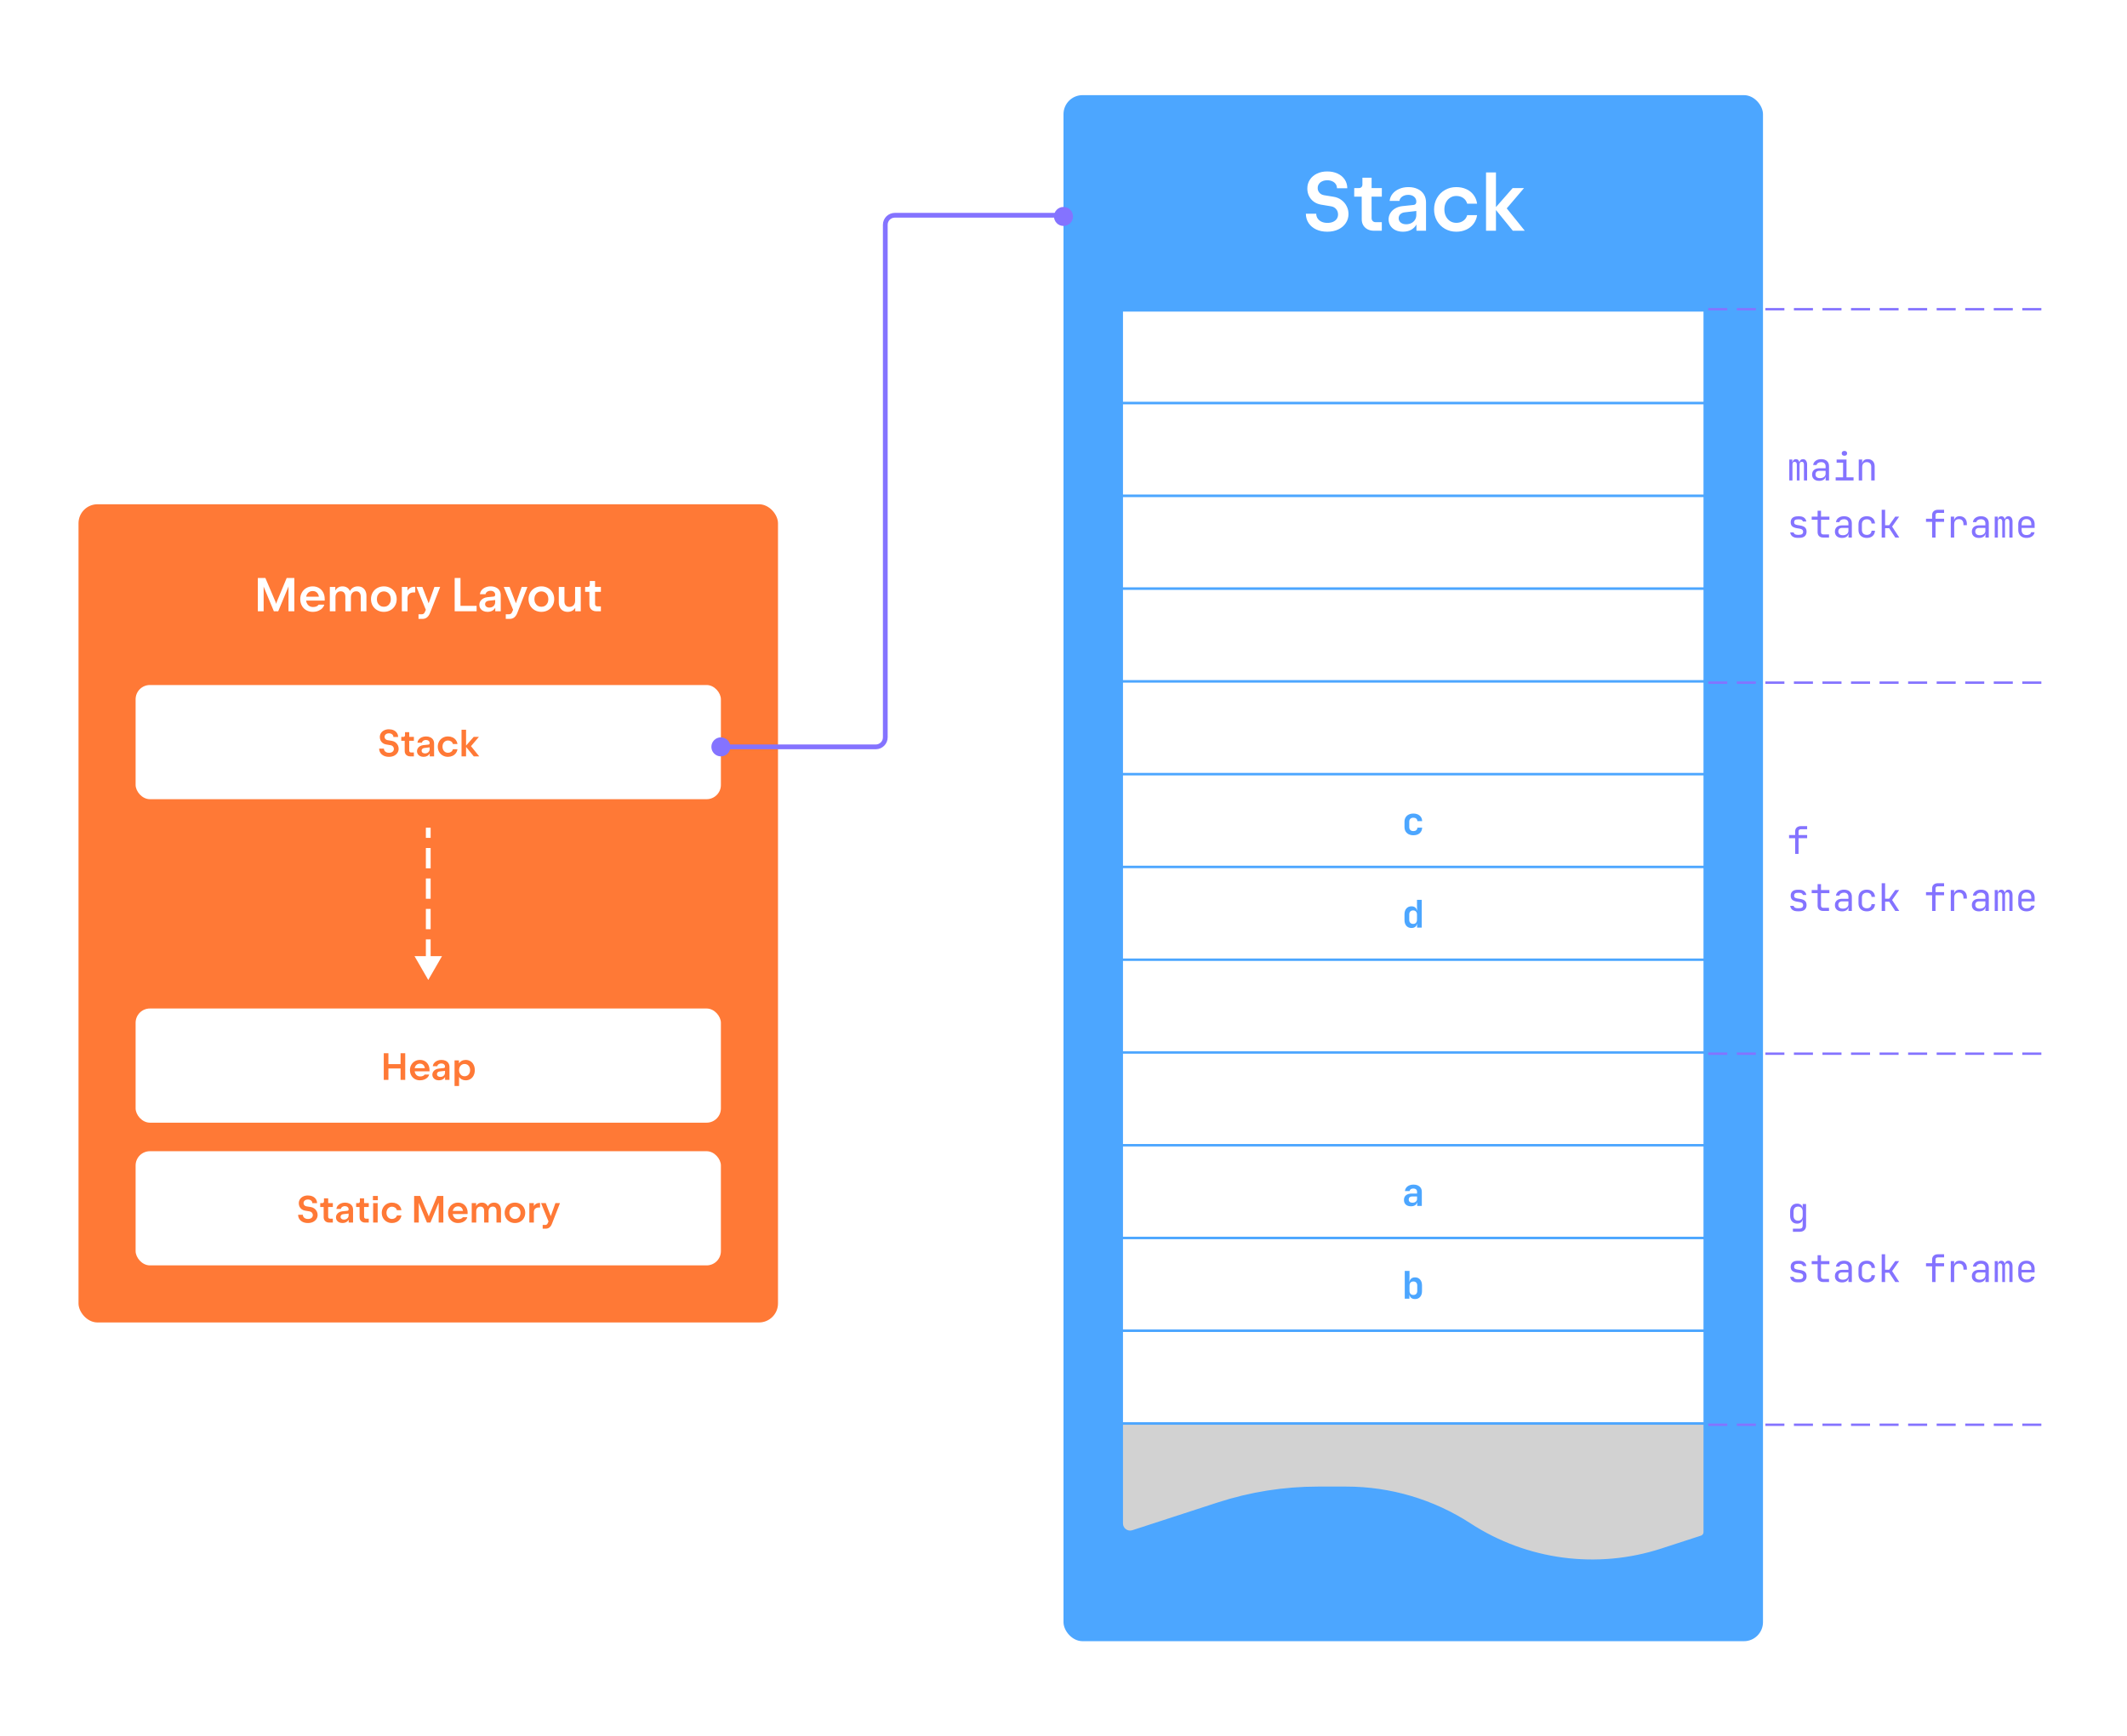 <svg width="894" height="730" viewBox="0 0 894 730" fill="none" xmlns="http://www.w3.org/2000/svg">
<rect width="894" height="730" fill="white"/>
<rect x="33" y="212" width="294" height="344" rx="8" fill="#FF7936"/>
<path d="M108.372 243H111.542L115.832 253.11L116.072 253.89L116.302 253.11L120.502 243H123.712V257H121.262V247.04L121.292 246.51L116.942 257H115.112L110.782 246.58L110.812 247.04V257H108.372V243ZM131.428 257.24C130.428 257.24 129.528 257.01 128.728 256.55C127.935 256.09 127.315 255.453 126.868 254.64C126.421 253.82 126.198 252.897 126.198 251.87C126.198 250.857 126.425 249.943 126.878 249.13C127.331 248.317 127.955 247.68 128.748 247.22C129.548 246.753 130.441 246.52 131.428 246.52C132.441 246.52 133.328 246.75 134.088 247.21C134.855 247.67 135.445 248.307 135.858 249.12C136.271 249.927 136.478 250.843 136.478 251.87V252.52H128.668C128.735 253.053 128.898 253.523 129.158 253.93C129.418 254.337 129.751 254.653 130.158 254.88C130.565 255.1 131.018 255.21 131.518 255.21C132.105 255.21 132.601 255.123 133.008 254.95C133.415 254.777 133.728 254.527 133.948 254.2H136.298C136.191 254.7 135.928 255.183 135.508 255.65C135.088 256.117 134.528 256.5 133.828 256.8C133.128 257.093 132.328 257.24 131.428 257.24ZM134.038 250.87C133.918 250.137 133.635 249.557 133.188 249.13C132.748 248.703 132.165 248.49 131.438 248.49C130.718 248.49 130.111 248.703 129.618 249.13C129.131 249.557 128.821 250.137 128.688 250.87H134.038ZM138.628 246.76H140.938V248.3C141.244 247.727 141.654 247.287 142.168 246.98C142.681 246.673 143.278 246.52 143.958 246.52C144.691 246.52 145.324 246.69 145.858 247.03C146.391 247.363 146.798 247.84 147.078 248.46C147.411 247.847 147.861 247.37 148.428 247.03C148.994 246.69 149.651 246.52 150.398 246.52C151.124 246.52 151.758 246.687 152.298 247.02C152.844 247.347 153.268 247.813 153.568 248.42C153.868 249.027 154.018 249.733 154.018 250.54V257H151.638V250.82C151.638 250.133 151.464 249.593 151.118 249.2C150.778 248.8 150.298 248.6 149.678 248.6C149.238 248.6 148.851 248.7 148.518 248.9C148.191 249.1 147.938 249.387 147.758 249.76C147.578 250.127 147.488 250.56 147.488 251.06V257H145.158V250.82C145.158 250.133 144.984 249.593 144.638 249.2C144.291 248.8 143.811 248.6 143.198 248.6C142.524 248.6 141.991 248.823 141.598 249.27C141.204 249.71 141.008 250.307 141.008 251.06V257H138.628V246.76ZM161.335 257.24C160.315 257.24 159.395 257.01 158.575 256.55C157.755 256.09 157.108 255.453 156.635 254.64C156.168 253.827 155.935 252.907 155.935 251.88C155.935 250.853 156.168 249.933 156.635 249.12C157.108 248.307 157.755 247.67 158.575 247.21C159.401 246.75 160.325 246.52 161.345 246.52C162.365 246.52 163.285 246.75 164.105 247.21C164.925 247.67 165.568 248.307 166.035 249.12C166.501 249.933 166.735 250.853 166.735 251.88C166.735 252.907 166.501 253.827 166.035 254.64C165.568 255.453 164.925 256.09 164.105 256.55C163.285 257.01 162.361 257.24 161.335 257.24ZM158.405 251.88C158.405 252.513 158.531 253.073 158.785 253.56C159.045 254.047 159.398 254.427 159.845 254.7C160.291 254.967 160.795 255.1 161.355 255.1C161.908 255.1 162.405 254.967 162.845 254.7C163.291 254.427 163.638 254.047 163.885 253.56C164.138 253.073 164.265 252.513 164.265 251.88C164.265 251.247 164.138 250.687 163.885 250.2C163.631 249.707 163.281 249.327 162.835 249.06C162.395 248.787 161.898 248.65 161.345 248.65C160.791 248.65 160.291 248.787 159.845 249.06C159.398 249.327 159.045 249.707 158.785 250.2C158.531 250.687 158.405 251.247 158.405 251.88ZM168.901 246.76H171.261V248.3C171.588 247.78 171.995 247.383 172.481 247.11C172.968 246.83 173.525 246.69 174.151 246.69H174.531V249.09H173.851C173.058 249.083 172.431 249.293 171.971 249.72C171.511 250.147 171.281 250.73 171.281 251.47V257H168.901V246.76ZM175.904 258.25H177.334C177.601 258.25 177.834 258.177 178.034 258.03C178.241 257.89 178.394 257.7 178.494 257.46L178.984 256.4L175.044 246.76H177.514L180.164 253.64L182.594 246.76H185.004L180.754 257.69C180.454 258.47 180.041 259.083 179.514 259.53C178.994 259.977 178.321 260.2 177.494 260.2H175.904V258.25ZM193.546 243V254.71H200.326V257H191.106V243H193.546ZM206.233 246.52C207.067 246.52 207.803 246.67 208.443 246.97C209.083 247.263 209.58 247.69 209.933 248.25C210.287 248.803 210.463 249.46 210.463 250.22V257H208.163V255.51C207.843 256.07 207.407 256.5 206.853 256.8C206.307 257.093 205.66 257.24 204.913 257.24C204.253 257.24 203.66 257.117 203.133 256.87C202.613 256.617 202.207 256.267 201.913 255.82C201.62 255.367 201.473 254.853 201.473 254.28C201.473 253.733 201.613 253.23 201.893 252.77C202.18 252.303 202.577 251.923 203.083 251.63C203.59 251.337 204.16 251.157 204.793 251.09L207.463 250.81C207.67 250.79 207.833 250.717 207.953 250.59C208.073 250.457 208.133 250.263 208.133 250.01C208.127 249.523 207.943 249.13 207.583 248.83C207.223 248.53 206.753 248.38 206.173 248.38C205.8 248.38 205.457 248.447 205.143 248.58C204.837 248.707 204.59 248.88 204.403 249.1C204.217 249.32 204.107 249.563 204.073 249.83H201.723C201.79 249.19 202.027 248.62 202.433 248.12C202.84 247.62 203.373 247.23 204.033 246.95C204.693 246.663 205.427 246.52 206.233 246.52ZM203.893 254.01C203.893 254.437 204.06 254.783 204.393 255.05C204.727 255.317 205.157 255.45 205.683 255.45C206.163 255.45 206.587 255.353 206.953 255.16C207.327 254.967 207.617 254.7 207.823 254.36C208.03 254.013 208.133 253.617 208.133 253.17V252.26L205.363 252.58C204.923 252.627 204.567 252.777 204.293 253.03C204.027 253.283 203.893 253.61 203.893 254.01ZM212.584 258.25H214.014C214.28 258.25 214.514 258.177 214.714 258.03C214.92 257.89 215.074 257.7 215.174 257.46L215.664 256.4L211.724 246.76H214.194L216.844 253.64L219.274 246.76H221.684L217.434 257.69C217.134 258.47 216.72 259.083 216.194 259.53C215.674 259.977 215 260.2 214.174 260.2H212.584V258.25ZM227.546 257.24C226.526 257.24 225.606 257.01 224.786 256.55C223.966 256.09 223.319 255.453 222.846 254.64C222.379 253.827 222.146 252.907 222.146 251.88C222.146 250.853 222.379 249.933 222.846 249.12C223.319 248.307 223.966 247.67 224.786 247.21C225.612 246.75 226.536 246.52 227.556 246.52C228.576 246.52 229.496 246.75 230.316 247.21C231.136 247.67 231.779 248.307 232.246 249.12C232.712 249.933 232.946 250.853 232.946 251.88C232.946 252.907 232.712 253.827 232.246 254.64C231.779 255.453 231.136 256.09 230.316 256.55C229.496 257.01 228.572 257.24 227.546 257.24ZM224.616 251.88C224.616 252.513 224.742 253.073 224.996 253.56C225.256 254.047 225.609 254.427 226.056 254.7C226.502 254.967 227.006 255.1 227.566 255.1C228.119 255.1 228.616 254.967 229.056 254.7C229.502 254.427 229.849 254.047 230.096 253.56C230.349 253.073 230.476 252.513 230.476 251.88C230.476 251.247 230.349 250.687 230.096 250.2C229.842 249.707 229.492 249.327 229.046 249.06C228.606 248.787 228.109 248.65 227.556 248.65C227.002 248.65 226.502 248.787 226.056 249.06C225.609 249.327 225.256 249.707 224.996 250.2C224.742 250.687 224.616 251.247 224.616 251.88ZM244.092 257H241.782V255.53C241.449 256.083 241.009 256.507 240.462 256.8C239.922 257.093 239.299 257.24 238.592 257.24C237.859 257.24 237.209 257.08 236.642 256.76C236.082 256.44 235.645 255.977 235.332 255.37C235.019 254.763 234.862 254.04 234.862 253.2V246.76H237.242V252.84C237.242 253.567 237.429 254.133 237.802 254.54C238.182 254.947 238.702 255.15 239.362 255.15C239.829 255.15 240.239 255.047 240.592 254.84C240.952 254.633 241.229 254.343 241.422 253.97C241.622 253.597 241.722 253.17 241.722 252.69V246.76H244.092V257ZM250.597 257C250.05 257 249.557 256.883 249.117 256.65C248.684 256.417 248.344 256.093 248.097 255.68C247.857 255.267 247.737 254.797 247.737 254.27L247.727 248.81H245.927L245.937 246.76H247.057C247.31 246.76 247.514 246.683 247.667 246.53C247.82 246.37 247.897 246.167 247.897 245.92V244.27H250.107V246.76H252.567L252.557 248.81H250.097L250.107 253.98C250.107 254.26 250.197 254.493 250.377 254.68C250.564 254.86 250.797 254.95 251.077 254.95H252.557V257H250.597Z" fill="white"/>
<rect x="57" y="288" width="246" height="48" rx="6" fill="white"/>
<path d="M163.48 318.192C162.68 318.192 161.971 318.048 161.352 317.76C160.734 317.467 160.248 317.059 159.896 316.536C159.55 316.008 159.374 315.405 159.368 314.728H161.36C161.36 315.075 161.451 315.381 161.632 315.648C161.814 315.915 162.064 316.123 162.384 316.272C162.71 316.421 163.083 316.496 163.504 316.496C163.915 316.496 164.275 316.429 164.584 316.296C164.894 316.157 165.131 315.968 165.296 315.728C165.467 315.483 165.552 315.2 165.552 314.88C165.552 314.48 165.43 314.136 165.184 313.848C164.944 313.56 164.624 313.381 164.224 313.312L162.304 312.992C161.766 312.901 161.296 312.712 160.896 312.424C160.496 312.131 160.187 311.765 159.968 311.328C159.755 310.891 159.648 310.411 159.648 309.888C159.648 309.259 159.811 308.696 160.136 308.2C160.462 307.699 160.912 307.309 161.488 307.032C162.07 306.749 162.728 306.608 163.464 306.608C164.216 306.608 164.883 306.744 165.464 307.016C166.051 307.288 166.507 307.669 166.832 308.16C167.158 308.651 167.323 309.211 167.328 309.84H165.344C165.344 309.541 165.267 309.277 165.112 309.048C164.958 308.813 164.739 308.632 164.456 308.504C164.179 308.371 163.856 308.304 163.488 308.304C163.126 308.304 162.803 308.368 162.52 308.496C162.243 308.619 162.027 308.795 161.872 309.024C161.718 309.248 161.64 309.507 161.64 309.8C161.64 310.147 161.752 310.448 161.976 310.704C162.2 310.955 162.496 311.112 162.864 311.176L164.728 311.48C165.283 311.571 165.774 311.776 166.2 312.096C166.632 312.416 166.966 312.811 167.2 313.28C167.44 313.749 167.56 314.251 167.56 314.784C167.56 315.429 167.387 316.011 167.04 316.528C166.699 317.045 166.219 317.453 165.6 317.752C164.982 318.045 164.275 318.192 163.48 318.192ZM172.392 318C171.954 318 171.56 317.907 171.208 317.72C170.861 317.533 170.589 317.275 170.392 316.944C170.2 316.613 170.104 316.237 170.104 315.816L170.096 311.448H168.656L168.664 309.808H169.56C169.762 309.808 169.925 309.747 170.048 309.624C170.17 309.496 170.232 309.333 170.232 309.136V307.816H172V309.808H173.968L173.96 311.448H171.992L172 315.584C172 315.808 172.072 315.995 172.216 316.144C172.365 316.288 172.552 316.36 172.776 316.36H173.96V318H172.392ZM179.073 309.616C179.739 309.616 180.329 309.736 180.841 309.976C181.353 310.211 181.75 310.552 182.033 311C182.315 311.443 182.457 311.968 182.457 312.576V318H180.617V316.808C180.361 317.256 180.011 317.6 179.569 317.84C179.131 318.075 178.614 318.192 178.017 318.192C177.489 318.192 177.014 318.093 176.593 317.896C176.177 317.693 175.851 317.413 175.617 317.056C175.382 316.693 175.265 316.283 175.265 315.824C175.265 315.387 175.377 314.984 175.601 314.616C175.83 314.243 176.147 313.939 176.553 313.704C176.958 313.469 177.414 313.325 177.921 313.272L180.057 313.048C180.222 313.032 180.353 312.973 180.449 312.872C180.545 312.765 180.593 312.611 180.593 312.408C180.587 312.019 180.441 311.704 180.153 311.464C179.865 311.224 179.489 311.104 179.025 311.104C178.726 311.104 178.451 311.157 178.201 311.264C177.955 311.365 177.758 311.504 177.609 311.68C177.459 311.856 177.371 312.051 177.345 312.264H175.465C175.518 311.752 175.707 311.296 176.033 310.896C176.358 310.496 176.785 310.184 177.313 309.96C177.841 309.731 178.427 309.616 179.073 309.616ZM177.201 315.608C177.201 315.949 177.334 316.227 177.601 316.44C177.867 316.653 178.211 316.76 178.633 316.76C179.017 316.76 179.355 316.683 179.649 316.528C179.947 316.373 180.179 316.16 180.345 315.888C180.51 315.611 180.593 315.293 180.593 314.936V314.208L178.377 314.464C178.025 314.501 177.739 314.621 177.521 314.824C177.307 315.027 177.201 315.288 177.201 315.608ZM188.27 318.192C187.47 318.192 186.744 318.005 186.094 317.632C185.443 317.259 184.931 316.747 184.558 316.096C184.19 315.44 184.006 314.709 184.006 313.904C184.006 313.099 184.19 312.371 184.558 311.72C184.931 311.064 185.443 310.549 186.094 310.176C186.744 309.803 187.47 309.616 188.27 309.616C188.968 309.616 189.603 309.744 190.174 310C190.744 310.251 191.211 310.616 191.574 311.096C191.942 311.571 192.174 312.139 192.27 312.8H190.366C190.222 312.315 189.96 311.947 189.582 311.696C189.203 311.445 188.768 311.32 188.278 311.32C187.84 311.32 187.446 311.432 187.094 311.656C186.747 311.875 186.475 312.181 186.278 312.576C186.08 312.965 185.982 313.408 185.982 313.904C185.982 314.4 186.08 314.845 186.278 315.24C186.475 315.629 186.747 315.936 187.094 316.16C187.446 316.379 187.84 316.488 188.278 316.488C188.768 316.488 189.203 316.363 189.582 316.112C189.96 315.861 190.222 315.493 190.366 315.008H192.27C192.174 315.659 191.939 316.224 191.566 316.704C191.192 317.184 190.72 317.552 190.15 317.808C189.579 318.064 188.952 318.192 188.27 318.192ZM193.988 306.8H195.892V313.464L199.1 309.808H201.284L197.964 313.704L201.428 318H199.132L195.892 314.024V318H193.988V306.8Z" fill="#FF7936"/>
<path d="M180 412L185.774 402L174.226 402L180 412ZM181 403.467L181 394.933L179 394.933L179 403.467L181 403.467ZM181 390.667L181 382.133L179 382.133L179 390.667L181 390.667ZM181 377.867L181 369.333L179 369.333L179 377.867L181 377.867ZM181 365.067L181 356.533L179 356.533L179 365.067L181 365.067ZM181 352.267L181 348L179 348L179 352.267L181 352.267Z" fill="white"/>
<rect x="57" y="424" width="246" height="48" rx="6" fill="white"/>
<path d="M161.299 442.8H163.259V447.376H168.363V442.8H170.323V454H168.363V449.208H163.259V454H161.299V442.8ZM176.494 454.192C175.694 454.192 174.974 454.008 174.334 453.64C173.699 453.272 173.203 452.763 172.846 452.112C172.489 451.456 172.31 450.717 172.31 449.896C172.31 449.085 172.491 448.355 172.854 447.704C173.217 447.053 173.715 446.544 174.35 446.176C174.99 445.803 175.705 445.616 176.494 445.616C177.305 445.616 178.014 445.8 178.622 446.168C179.235 446.536 179.707 447.045 180.038 447.696C180.369 448.341 180.534 449.075 180.534 449.896V450.416H174.286C174.339 450.843 174.47 451.219 174.678 451.544C174.886 451.869 175.153 452.123 175.478 452.304C175.803 452.48 176.166 452.568 176.566 452.568C177.035 452.568 177.433 452.499 177.758 452.36C178.083 452.221 178.334 452.021 178.51 451.76H180.39C180.305 452.16 180.094 452.547 179.758 452.92C179.422 453.293 178.974 453.6 178.414 453.84C177.854 454.075 177.214 454.192 176.494 454.192ZM178.582 449.096C178.486 448.509 178.259 448.045 177.902 447.704C177.55 447.363 177.083 447.192 176.502 447.192C175.926 447.192 175.441 447.363 175.046 447.704C174.657 448.045 174.409 448.509 174.302 449.096H178.582ZM185.526 445.616C186.192 445.616 186.782 445.736 187.294 445.976C187.806 446.211 188.203 446.552 188.486 447C188.768 447.443 188.91 447.968 188.91 448.576V454H187.07V452.808C186.814 453.256 186.464 453.6 186.022 453.84C185.584 454.075 185.067 454.192 184.47 454.192C183.942 454.192 183.467 454.093 183.046 453.896C182.63 453.693 182.304 453.413 182.07 453.056C181.835 452.693 181.718 452.283 181.718 451.824C181.718 451.387 181.83 450.984 182.054 450.616C182.283 450.243 182.6 449.939 183.006 449.704C183.411 449.469 183.867 449.325 184.374 449.272L186.51 449.048C186.675 449.032 186.806 448.973 186.902 448.872C186.998 448.765 187.046 448.611 187.046 448.408C187.04 448.019 186.894 447.704 186.606 447.464C186.318 447.224 185.942 447.104 185.478 447.104C185.179 447.104 184.904 447.157 184.654 447.264C184.408 447.365 184.211 447.504 184.062 447.68C183.912 447.856 183.824 448.051 183.798 448.264H181.918C181.971 447.752 182.16 447.296 182.486 446.896C182.811 446.496 183.238 446.184 183.766 445.96C184.294 445.731 184.88 445.616 185.526 445.616ZM183.654 451.608C183.654 451.949 183.787 452.227 184.054 452.44C184.32 452.653 184.664 452.76 185.086 452.76C185.47 452.76 185.808 452.683 186.102 452.528C186.4 452.373 186.632 452.16 186.798 451.888C186.963 451.611 187.046 451.293 187.046 450.936V450.208L184.83 450.464C184.478 450.501 184.192 450.621 183.974 450.824C183.76 451.027 183.654 451.288 183.654 451.608ZM192.907 445.808V447.088C193.2 446.619 193.592 446.256 194.083 446C194.573 445.744 195.131 445.616 195.755 445.616C196.491 445.616 197.147 445.797 197.723 446.16C198.304 446.517 198.755 447.021 199.075 447.672C199.4 448.323 199.563 449.067 199.563 449.904C199.563 450.741 199.4 451.485 199.075 452.136C198.755 452.787 198.304 453.293 197.723 453.656C197.147 454.013 196.491 454.192 195.755 454.192C195.147 454.192 194.6 454.069 194.115 453.824C193.635 453.579 193.245 453.232 192.947 452.784V456.576H191.051V445.808H192.907ZM192.947 449.904C192.947 450.411 193.045 450.861 193.243 451.256C193.44 451.645 193.715 451.949 194.067 452.168C194.419 452.381 194.821 452.488 195.275 452.488C195.728 452.488 196.128 452.381 196.475 452.168C196.827 451.949 197.099 451.645 197.291 451.256C197.488 450.861 197.587 450.411 197.587 449.904C197.587 449.397 197.488 448.949 197.291 448.56C197.099 448.165 196.827 447.861 196.475 447.648C196.128 447.429 195.728 447.32 195.275 447.32C194.821 447.32 194.419 447.429 194.067 447.648C193.715 447.861 193.44 448.165 193.243 448.56C193.045 448.949 192.947 449.397 192.947 449.904Z" fill="#FF7936"/>
<rect x="57" y="484" width="246" height="48" rx="6" fill="white"/>
<path d="M129.418 514.192C128.618 514.192 127.908 514.048 127.29 513.76C126.671 513.467 126.186 513.059 125.834 512.536C125.487 512.008 125.311 511.405 125.306 510.728H127.298C127.298 511.075 127.388 511.381 127.57 511.648C127.751 511.915 128.002 512.123 128.322 512.272C128.647 512.421 129.02 512.496 129.442 512.496C129.852 512.496 130.212 512.429 130.522 512.296C130.831 512.157 131.068 511.968 131.234 511.728C131.404 511.483 131.49 511.2 131.49 510.88C131.49 510.48 131.367 510.136 131.122 509.848C130.882 509.56 130.562 509.381 130.162 509.312L128.242 508.992C127.703 508.901 127.234 508.712 126.834 508.424C126.434 508.131 126.124 507.765 125.906 507.328C125.692 506.891 125.586 506.411 125.586 505.888C125.586 505.259 125.748 504.696 126.074 504.2C126.399 503.699 126.85 503.309 127.426 503.032C128.007 502.749 128.666 502.608 129.402 502.608C130.154 502.608 130.82 502.744 131.402 503.016C131.988 503.288 132.444 503.669 132.77 504.16C133.095 504.651 133.26 505.211 133.266 505.84H131.282C131.282 505.541 131.204 505.277 131.05 505.048C130.895 504.813 130.676 504.632 130.394 504.504C130.116 504.371 129.794 504.304 129.426 504.304C129.063 504.304 128.74 504.368 128.458 504.496C128.18 504.619 127.964 504.795 127.81 505.024C127.655 505.248 127.578 505.507 127.578 505.8C127.578 506.147 127.69 506.448 127.914 506.704C128.138 506.955 128.434 507.112 128.802 507.176L130.666 507.48C131.22 507.571 131.711 507.776 132.138 508.096C132.57 508.416 132.903 508.811 133.138 509.28C133.378 509.749 133.498 510.251 133.498 510.784C133.498 511.429 133.324 512.011 132.978 512.528C132.636 513.045 132.156 513.453 131.538 513.752C130.919 514.045 130.212 514.192 129.418 514.192ZM138.329 514C137.892 514 137.497 513.907 137.145 513.72C136.799 513.533 136.527 513.275 136.329 512.944C136.137 512.613 136.041 512.237 136.041 511.816L136.033 507.448H134.593L134.601 505.808H135.497C135.7 505.808 135.863 505.747 135.985 505.624C136.108 505.496 136.169 505.333 136.169 505.136V503.816H137.937V505.808H139.905L139.897 507.448H137.929L137.937 511.584C137.937 511.808 138.009 511.995 138.153 512.144C138.303 512.288 138.489 512.36 138.713 512.36H139.897V514H138.329ZM145.01 505.616C145.677 505.616 146.266 505.736 146.778 505.976C147.29 506.211 147.687 506.552 147.97 507C148.253 507.443 148.394 507.968 148.394 508.576V514H146.554V512.808C146.298 513.256 145.949 513.6 145.506 513.84C145.069 514.075 144.551 514.192 143.954 514.192C143.426 514.192 142.951 514.093 142.53 513.896C142.114 513.693 141.789 513.413 141.554 513.056C141.319 512.693 141.202 512.283 141.202 511.824C141.202 511.387 141.314 510.984 141.538 510.616C141.767 510.243 142.085 509.939 142.49 509.704C142.895 509.469 143.351 509.325 143.858 509.272L145.994 509.048C146.159 509.032 146.29 508.973 146.386 508.872C146.482 508.765 146.53 508.611 146.53 508.408C146.525 508.019 146.378 507.704 146.09 507.464C145.802 507.224 145.426 507.104 144.962 507.104C144.663 507.104 144.389 507.157 144.138 507.264C143.893 507.365 143.695 507.504 143.546 507.68C143.397 507.856 143.309 508.051 143.282 508.264H141.402C141.455 507.752 141.645 507.296 141.97 506.896C142.295 506.496 142.722 506.184 143.25 505.96C143.778 505.731 144.365 505.616 145.01 505.616ZM143.138 511.608C143.138 511.949 143.271 512.227 143.538 512.44C143.805 512.653 144.149 512.76 144.57 512.76C144.954 512.76 145.293 512.683 145.586 512.528C145.885 512.373 146.117 512.16 146.282 511.888C146.447 511.611 146.53 511.293 146.53 510.936V510.208L144.314 510.464C143.962 510.501 143.677 510.621 143.458 510.824C143.245 511.027 143.138 511.288 143.138 511.608ZM153.423 514C152.986 514 152.591 513.907 152.239 513.72C151.892 513.533 151.62 513.275 151.423 512.944C151.231 512.613 151.135 512.237 151.135 511.816L151.127 507.448H149.687L149.695 505.808H150.591C150.794 505.808 150.956 505.747 151.079 505.624C151.202 505.496 151.263 505.333 151.263 505.136V503.816H153.031V505.808H154.999L154.991 507.448H153.023L153.031 511.584C153.031 511.808 153.103 511.995 153.247 512.144C153.396 512.288 153.583 512.36 153.807 512.36H154.991V514H153.423ZM156.832 505.808H158.736V514H156.832V505.808ZM158.808 502.8V504.608H156.744V502.8H158.808ZM164.723 514.192C163.923 514.192 163.197 514.005 162.547 513.632C161.896 513.259 161.384 512.747 161.011 512.096C160.643 511.44 160.459 510.709 160.459 509.904C160.459 509.099 160.643 508.371 161.011 507.72C161.384 507.064 161.896 506.549 162.547 506.176C163.197 505.803 163.923 505.616 164.723 505.616C165.421 505.616 166.056 505.744 166.627 506C167.197 506.251 167.664 506.616 168.027 507.096C168.395 507.571 168.627 508.139 168.723 508.8H166.819C166.675 508.315 166.413 507.947 166.035 507.696C165.656 507.445 165.221 507.32 164.731 507.32C164.293 507.32 163.899 507.432 163.547 507.656C163.2 507.875 162.928 508.181 162.731 508.576C162.533 508.965 162.435 509.408 162.435 509.904C162.435 510.4 162.533 510.845 162.731 511.24C162.928 511.629 163.2 511.936 163.547 512.16C163.899 512.379 164.293 512.488 164.731 512.488C165.221 512.488 165.656 512.363 166.035 512.112C166.413 511.861 166.675 511.493 166.819 511.008H168.723C168.627 511.659 168.392 512.224 168.019 512.704C167.645 513.184 167.173 513.552 166.603 513.808C166.032 514.064 165.405 514.192 164.723 514.192ZM174.065 502.8H176.601L180.033 510.888L180.225 511.512L180.409 510.888L183.769 502.8H186.337V514H184.377V506.032L184.401 505.608L180.921 514H179.457L175.993 505.664L176.017 506.032V514H174.065V502.8ZM192.51 514.192C191.71 514.192 190.99 514.008 190.35 513.64C189.715 513.272 189.219 512.763 188.862 512.112C188.504 511.456 188.326 510.717 188.326 509.896C188.326 509.085 188.507 508.355 188.87 507.704C189.232 507.053 189.731 506.544 190.366 506.176C191.006 505.803 191.72 505.616 192.51 505.616C193.32 505.616 194.03 505.8 194.638 506.168C195.251 506.536 195.723 507.045 196.054 507.696C196.384 508.341 196.55 509.075 196.55 509.896V510.416H190.302C190.355 510.843 190.486 511.219 190.694 511.544C190.902 511.869 191.168 512.123 191.494 512.304C191.819 512.48 192.182 512.568 192.582 512.568C193.051 512.568 193.448 512.499 193.774 512.36C194.099 512.221 194.35 512.021 194.526 511.76H196.406C196.32 512.16 196.11 512.547 195.774 512.92C195.438 513.293 194.99 513.6 194.43 513.84C193.87 514.075 193.23 514.192 192.51 514.192ZM194.598 509.096C194.502 508.509 194.275 508.045 193.918 507.704C193.566 507.363 193.099 507.192 192.518 507.192C191.942 507.192 191.456 507.363 191.062 507.704C190.672 508.045 190.424 508.509 190.318 509.096H194.598ZM198.269 505.808H200.117V507.04C200.363 506.581 200.691 506.229 201.101 505.984C201.512 505.739 201.989 505.616 202.533 505.616C203.12 505.616 203.627 505.752 204.053 506.024C204.48 506.291 204.805 506.672 205.029 507.168C205.296 506.677 205.656 506.296 206.109 506.024C206.563 505.752 207.088 505.616 207.685 505.616C208.267 505.616 208.773 505.749 209.205 506.016C209.643 506.277 209.981 506.651 210.221 507.136C210.461 507.621 210.581 508.187 210.581 508.832V514H208.677V509.056C208.677 508.507 208.539 508.075 208.261 507.76C207.989 507.44 207.605 507.28 207.109 507.28C206.757 507.28 206.448 507.36 206.181 507.52C205.92 507.68 205.717 507.909 205.573 508.208C205.429 508.501 205.357 508.848 205.357 509.248V514H203.493V509.056C203.493 508.507 203.355 508.075 203.077 507.76C202.8 507.44 202.416 507.28 201.925 507.28C201.387 507.28 200.96 507.459 200.645 507.816C200.331 508.168 200.173 508.645 200.173 509.248V514H198.269V505.808ZM216.435 514.192C215.619 514.192 214.883 514.008 214.227 513.64C213.571 513.272 213.054 512.763 212.675 512.112C212.302 511.461 212.115 510.725 212.115 509.904C212.115 509.083 212.302 508.347 212.675 507.696C213.054 507.045 213.571 506.536 214.227 506.168C214.888 505.8 215.627 505.616 216.443 505.616C217.259 505.616 217.995 505.8 218.651 506.168C219.307 506.536 219.822 507.045 220.195 507.696C220.568 508.347 220.755 509.083 220.755 509.904C220.755 510.725 220.568 511.461 220.195 512.112C219.822 512.763 219.307 513.272 218.651 513.64C217.995 514.008 217.256 514.192 216.435 514.192ZM214.091 509.904C214.091 510.411 214.192 510.859 214.395 511.248C214.603 511.637 214.886 511.941 215.243 512.16C215.6 512.373 216.003 512.48 216.451 512.48C216.894 512.48 217.291 512.373 217.643 512.16C218 511.941 218.278 511.637 218.475 511.248C218.678 510.859 218.779 510.411 218.779 509.904C218.779 509.397 218.678 508.949 218.475 508.56C218.272 508.165 217.992 507.861 217.635 507.648C217.283 507.429 216.886 507.32 216.443 507.32C216 507.32 215.6 507.429 215.243 507.648C214.886 507.861 214.603 508.165 214.395 508.56C214.192 508.949 214.091 509.397 214.091 509.904ZM222.488 505.808H224.376V507.04C224.637 506.624 224.963 506.307 225.352 506.088C225.741 505.864 226.187 505.752 226.688 505.752H226.992V507.672H226.448C225.813 507.667 225.312 507.835 224.944 508.176C224.576 508.517 224.392 508.984 224.392 509.576V514H222.488V505.808ZM228.09 515H229.234C229.448 515 229.634 514.941 229.794 514.824C229.96 514.712 230.082 514.56 230.162 514.368L230.554 513.52L227.402 505.808H229.378L231.498 511.312L233.442 505.808H235.37L231.97 514.552C231.73 515.176 231.4 515.667 230.978 516.024C230.562 516.381 230.024 516.56 229.362 516.56H228.09V515Z" fill="#FF7936"/>
<rect x="447" y="40" width="294" height="650" rx="8" fill="#4CA6FF"/>
<path d="M557.863 97.42C556.113 97.42 554.561 97.105 553.208 96.475C551.855 95.833 550.793 94.941 550.023 93.797C549.265 92.642 548.88 91.324 548.868 89.843H553.226C553.226 90.601 553.424 91.272 553.821 91.855C554.217 92.438 554.766 92.893 555.466 93.22C556.177 93.547 556.994 93.71 557.916 93.71C558.814 93.71 559.601 93.564 560.278 93.272C560.955 92.969 561.474 92.555 561.836 92.03C562.209 91.493 562.396 90.875 562.396 90.175C562.396 89.3 562.127 88.547 561.591 87.918C561.066 87.287 560.366 86.897 559.491 86.745L555.291 86.045C554.112 85.847 553.086 85.433 552.211 84.802C551.336 84.161 550.659 83.362 550.181 82.405C549.714 81.448 549.481 80.398 549.481 79.255C549.481 77.878 549.836 76.647 550.548 75.562C551.26 74.466 552.246 73.614 553.506 73.007C554.777 72.389 556.218 72.08 557.828 72.08C559.473 72.08 560.931 72.377 562.203 72.972C563.486 73.567 564.484 74.402 565.196 75.475C565.907 76.548 566.269 77.773 566.281 79.15H561.941C561.941 78.497 561.771 77.919 561.433 77.418C561.095 76.904 560.616 76.507 559.998 76.228C559.391 75.936 558.686 75.79 557.881 75.79C557.087 75.79 556.381 75.93 555.763 76.21C555.156 76.478 554.684 76.863 554.346 77.365C554.007 77.855 553.838 78.421 553.838 79.062C553.838 79.821 554.083 80.48 554.573 81.04C555.063 81.588 555.711 81.933 556.516 82.073L560.593 82.737C561.806 82.936 562.88 83.385 563.813 84.085C564.758 84.785 565.487 85.648 566.001 86.675C566.526 87.702 566.788 88.798 566.788 89.965C566.788 91.377 566.409 92.648 565.651 93.78C564.904 94.912 563.854 95.804 562.501 96.457C561.147 97.099 559.601 97.42 557.863 97.42ZM577.357 97C576.4 97 575.537 96.796 574.767 96.388C574.009 95.979 573.414 95.413 572.982 94.69C572.562 93.967 572.352 93.144 572.352 92.222L572.334 82.668H569.184L569.202 79.08H571.162C571.605 79.08 571.961 78.946 572.229 78.677C572.498 78.397 572.632 78.042 572.632 77.61V74.722H576.499V79.08H580.804L580.787 82.668H576.482L576.499 91.715C576.499 92.205 576.657 92.613 576.972 92.94C577.299 93.255 577.707 93.412 578.197 93.412H580.787V97H577.357ZM591.971 78.66C593.43 78.66 594.719 78.922 595.839 79.448C596.959 79.961 597.828 80.707 598.446 81.688C599.065 82.656 599.374 83.805 599.374 85.135V97H595.349V94.392C594.789 95.373 594.025 96.125 593.056 96.65C592.1 97.163 590.968 97.42 589.661 97.42C588.506 97.42 587.468 97.204 586.546 96.772C585.636 96.329 584.925 95.717 584.411 94.935C583.898 94.142 583.641 93.243 583.641 92.24C583.641 91.283 583.886 90.403 584.376 89.597C584.878 88.781 585.572 88.116 586.459 87.603C587.346 87.089 588.343 86.774 589.451 86.657L594.124 86.168C594.486 86.132 594.771 86.004 594.981 85.782C595.191 85.549 595.296 85.211 595.296 84.767C595.285 83.916 594.964 83.228 594.334 82.703C593.704 82.177 592.881 81.915 591.866 81.915C591.213 81.915 590.612 82.032 590.064 82.265C589.527 82.487 589.096 82.79 588.769 83.175C588.442 83.56 588.25 83.986 588.191 84.453H584.079C584.196 83.332 584.61 82.335 585.321 81.46C586.033 80.585 586.966 79.903 588.121 79.412C589.276 78.911 590.56 78.66 591.971 78.66ZM587.876 91.767C587.876 92.514 588.168 93.121 588.751 93.588C589.335 94.054 590.087 94.287 591.009 94.287C591.849 94.287 592.59 94.118 593.231 93.78C593.885 93.442 594.392 92.975 594.754 92.38C595.116 91.773 595.296 91.079 595.296 90.297V88.705L590.449 89.265C589.679 89.347 589.055 89.609 588.576 90.052C588.11 90.496 587.876 91.067 587.876 91.767ZM612.09 97.42C610.34 97.42 608.753 97.012 607.33 96.195C605.906 95.378 604.786 94.258 603.97 92.835C603.165 91.4 602.762 89.802 602.762 88.04C602.762 86.278 603.165 84.686 603.97 83.263C604.786 81.828 605.906 80.702 607.33 79.885C608.753 79.068 610.34 78.66 612.09 78.66C613.618 78.66 615.006 78.94 616.255 79.5C617.503 80.048 618.524 80.847 619.317 81.897C620.122 82.936 620.63 84.178 620.84 85.625H616.675C616.36 84.563 615.788 83.758 614.96 83.21C614.131 82.662 613.18 82.388 612.107 82.388C611.15 82.388 610.287 82.632 609.517 83.123C608.759 83.601 608.164 84.272 607.732 85.135C607.3 85.987 607.085 86.955 607.085 88.04C607.085 89.125 607.3 90.099 607.732 90.963C608.164 91.814 608.759 92.485 609.517 92.975C610.287 93.453 611.15 93.692 612.107 93.692C613.18 93.692 614.131 93.418 614.96 92.87C615.788 92.322 616.36 91.517 616.675 90.455H620.84C620.63 91.878 620.116 93.115 619.3 94.165C618.483 95.215 617.45 96.02 616.202 96.58C614.954 97.14 613.583 97.42 612.09 97.42ZM624.599 72.5H628.764V87.078L635.782 79.08H640.559L633.297 87.603L640.874 97H635.852L628.764 88.302V97H624.599V72.5Z" fill="white"/>
<rect x="471.5" y="130.5" width="245" height="39" fill="white"/>
<rect x="471.5" y="130.5" width="245" height="39" stroke="#4CA6FF"/>
<rect x="471.5" y="169.5" width="245" height="39" fill="white"/>
<rect x="471.5" y="169.5" width="245" height="39" stroke="#4CA6FF"/>
<rect x="471.5" y="208.5" width="245" height="39" fill="white"/>
<rect x="471.5" y="208.5" width="245" height="39" stroke="#4CA6FF"/>
<rect x="471.5" y="247.5" width="245" height="39" fill="white"/>
<rect x="471.5" y="247.5" width="245" height="39" stroke="#4CA6FF"/>
<rect x="471.5" y="286.5" width="245" height="39" fill="white"/>
<rect x="471.5" y="286.5" width="245" height="39" stroke="#4CA6FF"/>
<rect x="471.5" y="325.5" width="245" height="39" fill="white"/>
<path d="M594.051 351.16C593.304 351.16 592.648 351.021 592.083 350.744C591.528 350.456 591.096 350.056 590.787 349.544C590.478 349.021 590.323 348.408 590.323 347.704V345.496C590.323 344.792 590.478 344.184 590.787 343.672C591.096 343.149 591.528 342.749 592.083 342.472C592.648 342.184 593.304 342.04 594.051 342.04C595.16 342.04 596.046 342.328 596.707 342.904C597.368 343.469 597.715 344.243 597.747 345.224H595.747C595.715 344.765 595.55 344.413 595.251 344.168C594.952 343.912 594.552 343.784 594.051 343.784C593.518 343.784 593.096 343.933 592.787 344.232C592.478 344.52 592.323 344.936 592.323 345.48V347.704C592.323 348.248 592.478 348.669 592.787 348.968C593.096 349.267 593.518 349.416 594.051 349.416C594.563 349.416 594.963 349.293 595.251 349.048C595.55 348.792 595.715 348.435 595.747 347.976H597.747C597.715 348.957 597.368 349.736 596.707 350.312C596.046 350.877 595.16 351.16 594.051 351.16Z" fill="#4CA6FF"/>
<rect x="471.5" y="325.5" width="245" height="39" stroke="#4CA6FF"/>
<rect x="471.5" y="364.5" width="245" height="39" fill="white"/>
<path d="M593.251 390.16C592.366 390.16 591.656 389.861 591.123 389.264C590.59 388.656 590.323 387.835 590.323 386.8V384.416C590.323 383.381 590.59 382.56 591.123 381.952C591.656 381.344 592.366 381.04 593.251 381.04C593.902 381.04 594.43 381.205 594.835 381.536C595.24 381.856 595.491 382.304 595.587 382.88H595.635L595.571 380.784V378.32H597.571V390H595.619V388.32H595.587C595.502 388.907 595.251 389.36 594.835 389.68C594.43 390 593.902 390.16 593.251 390.16ZM593.955 388.432C594.467 388.432 594.862 388.283 595.139 387.984C595.427 387.675 595.571 387.248 595.571 386.704V384.496C595.571 383.952 595.427 383.531 595.139 383.232C594.862 382.923 594.467 382.768 593.955 382.768C593.443 382.768 593.043 382.917 592.755 383.216C592.467 383.515 592.323 383.941 592.323 384.496V386.704C592.323 387.259 592.467 387.685 592.755 387.984C593.043 388.283 593.443 388.432 593.955 388.432Z" fill="#4CA6FF"/>
<rect x="471.5" y="364.5" width="245" height="39" stroke="#4CA6FF"/>
<rect x="471.5" y="403.5" width="245" height="39" fill="white"/>
<rect x="471.5" y="403.5" width="245" height="39" stroke="#4CA6FF"/>
<rect x="471.5" y="442.5" width="245" height="39" fill="white"/>
<rect x="471.5" y="442.5" width="245" height="39" stroke="#4CA6FF"/>
<rect x="471.5" y="481.5" width="245" height="39" fill="white"/>
<path d="M593.027 507.16C592.12 507.16 591.406 506.925 590.883 506.456C590.36 505.976 590.099 505.325 590.099 504.504C590.099 503.64 590.387 502.973 590.963 502.504C591.55 502.035 592.366 501.8 593.411 501.8H595.603V501.048C595.603 500.621 595.464 500.291 595.187 500.056C594.91 499.811 594.531 499.688 594.051 499.688C593.614 499.688 593.251 499.784 592.963 499.976C592.675 500.168 592.504 500.429 592.451 500.76H590.499C590.595 499.928 590.968 499.267 591.619 498.776C592.27 498.285 593.102 498.04 594.115 498.04C595.182 498.04 596.03 498.312 596.659 498.856C597.288 499.389 597.603 500.115 597.603 501.032V507H595.667V505.464H595.635C595.528 505.987 595.24 506.403 594.771 506.712C594.312 507.011 593.731 507.16 593.027 507.16ZM593.683 505.656C594.248 505.656 594.707 505.512 595.059 505.224C595.422 504.936 595.603 504.563 595.603 504.104V503.032H593.443C593.038 503.032 592.712 503.149 592.467 503.384C592.222 503.619 592.099 503.928 592.099 504.312C592.099 504.728 592.238 505.059 592.515 505.304C592.803 505.539 593.192 505.656 593.683 505.656Z" fill="#4CA6FF"/>
<rect x="471.5" y="481.5" width="245" height="39" stroke="#4CA6FF"/>
<rect x="471.5" y="520.5" width="245" height="39" fill="white"/>
<path d="M594.755 546.16C594.104 546.16 593.571 546 593.155 545.68C592.75 545.36 592.504 544.907 592.419 544.32H592.387V546H590.435V534.32H592.435V536.784L592.371 538.88H592.419C592.515 538.304 592.766 537.856 593.171 537.536C593.576 537.205 594.104 537.04 594.755 537.04C595.64 537.04 596.35 537.344 596.883 537.952C597.416 538.56 597.683 539.381 597.683 540.416V542.8C597.683 543.835 597.416 544.656 596.883 545.264C596.35 545.861 595.64 546.16 594.755 546.16ZM594.051 544.432C594.563 544.432 594.963 544.283 595.251 543.984C595.539 543.685 595.683 543.259 595.683 542.704V540.496C595.683 539.941 595.539 539.515 595.251 539.216C594.963 538.917 594.563 538.768 594.051 538.768C593.539 538.768 593.139 538.923 592.851 539.232C592.574 539.531 592.435 539.952 592.435 540.496V542.704C592.435 543.248 592.574 543.675 592.851 543.984C593.139 544.283 593.539 544.432 594.051 544.432Z" fill="#4CA6FF"/>
<rect x="471.5" y="520.5" width="245" height="39" stroke="#4CA6FF"/>
<rect x="471.5" y="559.5" width="245" height="39" fill="white"/>
<rect x="471.5" y="559.5" width="245" height="39" stroke="#4CA6FF"/>
<path d="M471.5 598.5H716.5V644.179C716.5 645.048 715.94 645.819 715.114 646.088L698.383 651.528C671.307 660.334 641.702 656.429 617.834 640.906C602.376 630.852 584.333 625.5 565.893 625.5H553.921C539.676 625.5 525.521 627.744 511.975 632.149L476.082 643.821C473.821 644.557 471.5 642.871 471.5 640.493V598.5Z" fill="#D2D2D2" stroke="#4CA6FF"/>
<path d="M449 90.5L376.097 90.5C373.888 90.5 372.097 92.291 372.097 94.5L372.097 310C372.097 312.209 370.306 314 368.097 314L300 314" stroke="#8473FF" stroke-width="2"/>
<circle cx="4" cy="4" r="4" transform="matrix(4.37114e-08 1 1 -4.37114e-08 443 87)" fill="#8473FF"/>
<circle cx="4" cy="4" r="4" transform="matrix(4.37114e-08 1 1 -4.37114e-08 299 310)" fill="#8473FF"/>
<path d="M752.056 202V193.2H753.32V194.256H753.416C753.48 193.883 753.635 193.589 753.88 193.376C754.136 193.152 754.456 193.04 754.84 193.04C755.597 193.04 756.077 193.445 756.28 194.256H756.344C756.408 193.883 756.568 193.589 756.824 193.376C757.091 193.152 757.416 193.04 757.8 193.04C758.355 193.04 758.781 193.248 759.08 193.664C759.389 194.08 759.544 194.629 759.544 195.312V202H758.216V195.296C758.216 194.933 758.136 194.651 757.976 194.448C757.827 194.245 757.603 194.144 757.304 194.144C757.016 194.144 756.787 194.245 756.616 194.448C756.456 194.64 756.376 194.917 756.376 195.28V202H755.224V195.296C755.224 194.923 755.139 194.64 754.968 194.448C754.808 194.245 754.579 194.144 754.28 194.144C753.981 194.144 753.757 194.245 753.608 194.448C753.459 194.64 753.384 194.917 753.384 195.28V202H752.056ZM764.626 202.16C763.698 202.16 762.967 201.925 762.434 201.456C761.9 200.976 761.634 200.331 761.634 199.52C761.634 198.699 761.9 198.053 762.434 197.584C762.967 197.115 763.687 196.88 764.594 196.88H767.314V196C767.314 195.467 767.148 195.051 766.818 194.752C766.498 194.453 766.039 194.304 765.442 194.304C764.919 194.304 764.487 194.416 764.146 194.64C763.804 194.853 763.596 195.147 763.522 195.52H762.082C762.178 194.763 762.535 194.16 763.154 193.712C763.772 193.264 764.546 193.04 765.474 193.04C766.487 193.04 767.287 193.301 767.874 193.824C768.46 194.347 768.754 195.056 768.754 195.952V202H767.346V200.32H767.33C767.266 200.885 766.988 201.333 766.498 201.664C766.018 201.995 765.394 202.16 764.626 202.16ZM764.978 201.024C765.66 201.024 766.22 200.853 766.658 200.512C767.095 200.171 767.314 199.733 767.314 199.2V197.952H764.626C764.146 197.952 763.767 198.085 763.49 198.352C763.212 198.619 763.074 198.981 763.074 199.44C763.074 199.931 763.239 200.32 763.57 200.608C763.911 200.885 764.38 201.024 764.978 201.024ZM771.548 202V200.688H774.668V194.512H771.948V193.2H776.108V200.688H779.068V202H771.548ZM775.228 191.616C774.876 191.616 774.598 191.525 774.396 191.344C774.193 191.163 774.092 190.917 774.092 190.608C774.092 190.288 774.193 190.037 774.396 189.856C774.598 189.664 774.876 189.568 775.228 189.568C775.58 189.568 775.857 189.664 776.06 189.856C776.262 190.037 776.364 190.288 776.364 190.608C776.364 190.917 776.262 191.163 776.06 191.344C775.857 191.525 775.58 191.616 775.228 191.616ZM781.253 202V193.2H782.693V194.88H782.709C782.784 194.293 783.024 193.84 783.429 193.52C783.835 193.2 784.373 193.04 785.045 193.04C785.931 193.04 786.635 193.312 787.157 193.856C787.68 194.4 787.941 195.141 787.941 196.08V202H786.501V196.24C786.501 195.611 786.331 195.131 785.989 194.8C785.659 194.459 785.205 194.288 784.629 194.288C784.032 194.288 783.557 194.469 783.205 194.832C782.864 195.195 782.693 195.717 782.693 196.4V202H781.253ZM755.528 226.128C754.621 226.128 753.901 225.925 753.368 225.52C752.835 225.104 752.525 224.544 752.44 223.84H753.88C753.944 224.149 754.115 224.395 754.392 224.576C754.68 224.757 755.059 224.848 755.528 224.848H756.2C756.765 224.848 757.187 224.736 757.464 224.512C757.741 224.277 757.88 223.968 757.88 223.584C757.88 222.859 757.384 222.416 756.392 222.256L755.208 222.064C754.344 221.915 753.699 221.648 753.272 221.264C752.856 220.869 752.648 220.299 752.648 219.552C752.648 218.763 752.899 218.155 753.4 217.728C753.901 217.291 754.653 217.072 755.656 217.072H756.264C757.107 217.072 757.784 217.269 758.296 217.664C758.808 218.059 759.117 218.592 759.224 219.264H757.784C757.72 218.987 757.56 218.768 757.304 218.608C757.048 218.437 756.701 218.352 756.264 218.352H755.656C755.112 218.352 754.712 218.453 754.456 218.656C754.211 218.859 754.088 219.163 754.088 219.568C754.088 219.931 754.195 220.197 754.408 220.368C754.621 220.539 754.957 220.661 755.416 220.736L756.6 220.928C757.549 221.077 758.237 221.355 758.664 221.76C759.101 222.165 759.32 222.752 759.32 223.52C759.32 224.331 759.059 224.971 758.536 225.44C758.024 225.899 757.245 226.128 756.2 226.128H755.528ZM766.354 226C765.596 226 765.004 225.797 764.578 225.392C764.162 224.987 763.954 224.416 763.954 223.68V218.512H761.474V217.2H763.954V214.72H765.394V217.2H768.914V218.512H765.394V223.68C765.394 224.352 765.714 224.688 766.354 224.688H768.754V226H766.354ZM774.22 226.16C773.292 226.16 772.561 225.925 772.028 225.456C771.494 224.976 771.228 224.331 771.228 223.52C771.228 222.699 771.494 222.053 772.028 221.584C772.561 221.115 773.281 220.88 774.188 220.88H776.908V220C776.908 219.467 776.742 219.051 776.412 218.752C776.092 218.453 775.633 218.304 775.036 218.304C774.513 218.304 774.081 218.416 773.74 218.64C773.398 218.853 773.19 219.147 773.116 219.52H771.676C771.772 218.763 772.129 218.16 772.748 217.712C773.366 217.264 774.14 217.04 775.068 217.04C776.081 217.04 776.881 217.301 777.468 217.824C778.054 218.347 778.348 219.056 778.348 219.952V226H776.94V224.32H776.924C776.86 224.885 776.582 225.333 776.092 225.664C775.612 225.995 774.988 226.16 774.22 226.16ZM774.572 225.024C775.254 225.024 775.814 224.853 776.252 224.512C776.689 224.171 776.908 223.733 776.908 223.2V221.952H774.22C773.74 221.952 773.361 222.085 773.084 222.352C772.806 222.619 772.668 222.981 772.668 223.44C772.668 223.931 772.833 224.32 773.164 224.608C773.505 224.885 773.974 225.024 774.572 225.024ZM784.645 226.16C783.579 226.16 782.725 225.861 782.085 225.264C781.456 224.667 781.141 223.845 781.141 222.8V220.4C781.141 219.355 781.456 218.533 782.085 217.936C782.725 217.339 783.579 217.04 784.645 217.04C785.659 217.04 786.475 217.312 787.093 217.856C787.712 218.4 788.037 219.141 788.069 220.08H786.629C786.597 219.515 786.405 219.083 786.053 218.784C785.712 218.475 785.243 218.32 784.645 218.32C784.016 218.32 783.515 218.501 783.141 218.864C782.768 219.216 782.581 219.723 782.581 220.384V222.8C782.581 223.461 782.768 223.973 783.141 224.336C783.515 224.699 784.016 224.88 784.645 224.88C785.243 224.88 785.712 224.725 786.053 224.416C786.405 224.107 786.597 223.675 786.629 223.12H788.069C788.037 224.059 787.712 224.8 787.093 225.344C786.475 225.888 785.659 226.16 784.645 226.16ZM790.895 226V214.32H792.335V220.832H794.031L796.591 217.2H798.239L795.279 221.392L798.287 226H796.607L794.047 222.08H792.335V226H790.895ZM812.083 226V219.392H809.523V218.08H812.083V216.56C812.083 215.867 812.301 215.323 812.739 214.928C813.176 214.523 813.779 214.32 814.547 214.32H817.123V215.632H814.547C813.864 215.632 813.523 215.941 813.523 216.56V218.08H817.123V219.392H813.523V226H812.083ZM819.932 226V217.2H821.34V218.768C821.628 217.616 822.402 217.04 823.66 217.04C824.588 217.04 825.324 217.333 825.868 217.92C826.423 218.496 826.7 219.28 826.7 220.272V220.8H825.26V220.4C825.26 219.707 825.09 219.179 824.748 218.816C824.418 218.443 823.943 218.256 823.324 218.256C822.716 218.256 822.236 218.443 821.884 218.816C821.543 219.189 821.372 219.717 821.372 220.4V226H819.932ZM831.782 226.16C830.854 226.16 830.123 225.925 829.59 225.456C829.057 224.976 828.79 224.331 828.79 223.52C828.79 222.699 829.057 222.053 829.59 221.584C830.123 221.115 830.843 220.88 831.75 220.88H834.47V220C834.47 219.467 834.305 219.051 833.974 218.752C833.654 218.453 833.195 218.304 832.598 218.304C832.075 218.304 831.643 218.416 831.302 218.64C830.961 218.853 830.753 219.147 830.678 219.52H829.238C829.334 218.763 829.691 218.16 830.31 217.712C830.929 217.264 831.702 217.04 832.63 217.04C833.643 217.04 834.443 217.301 835.03 217.824C835.617 218.347 835.91 219.056 835.91 219.952V226H834.502V224.32H834.486C834.422 224.885 834.145 225.333 833.654 225.664C833.174 225.995 832.55 226.16 831.782 226.16ZM832.134 225.024C832.817 225.024 833.377 224.853 833.814 224.512C834.251 224.171 834.47 223.733 834.47 223.2V221.952H831.782C831.302 221.952 830.923 222.085 830.646 222.352C830.369 222.619 830.23 222.981 830.23 223.44C830.23 223.931 830.395 224.32 830.726 224.608C831.067 224.885 831.537 225.024 832.134 225.024ZM838.4 226V217.2H839.664V218.256H839.76C839.824 217.883 839.978 217.589 840.224 217.376C840.48 217.152 840.8 217.04 841.184 217.04C841.941 217.04 842.421 217.445 842.624 218.256H842.688C842.752 217.883 842.912 217.589 843.168 217.376C843.434 217.152 843.76 217.04 844.144 217.04C844.698 217.04 845.125 217.248 845.424 217.664C845.733 218.08 845.888 218.629 845.888 219.312V226H844.56V219.296C844.56 218.933 844.48 218.651 844.32 218.448C844.17 218.245 843.946 218.144 843.648 218.144C843.36 218.144 843.13 218.245 842.96 218.448C842.8 218.64 842.72 218.917 842.72 219.28V226H841.568V219.296C841.568 218.923 841.482 218.64 841.312 218.448C841.152 218.245 840.922 218.144 840.624 218.144C840.325 218.144 840.101 218.245 839.952 218.448C839.802 218.64 839.728 218.917 839.728 219.28V226H838.4ZM851.738 226.16C851.044 226.16 850.436 226.021 849.914 225.744C849.402 225.467 849.002 225.077 848.714 224.576C848.436 224.064 848.298 223.472 848.298 222.8V220.4C848.298 219.717 848.436 219.125 848.714 218.624C849.002 218.123 849.402 217.733 849.914 217.456C850.436 217.179 851.044 217.04 851.738 217.04C852.431 217.04 853.034 217.179 853.546 217.456C854.068 217.733 854.468 218.123 854.746 218.624C855.034 219.125 855.178 219.717 855.178 220.4V221.952H849.706V222.8C849.706 223.493 849.882 224.027 850.234 224.4C850.586 224.763 851.087 224.944 851.738 224.944C852.292 224.944 852.74 224.848 853.082 224.656C853.423 224.453 853.631 224.155 853.706 223.76H855.146C855.05 224.496 854.687 225.083 854.058 225.52C853.439 225.947 852.666 226.16 851.738 226.16ZM849.706 220.864H853.77V220.4C853.77 219.707 853.594 219.173 853.242 218.8C852.9 218.427 852.399 218.24 851.738 218.24C851.087 218.24 850.586 218.427 850.234 218.8C849.882 219.173 849.706 219.707 849.706 220.4V220.864Z" fill="#8473FF"/>
<path d="M754.52 359V352.392H751.96V351.08H754.52V349.56C754.52 348.867 754.739 348.323 755.176 347.928C755.613 347.523 756.216 347.32 756.984 347.32H759.56V348.632H756.984C756.301 348.632 755.96 348.941 755.96 349.56V351.08H759.56V352.392H755.96V359H754.52ZM755.528 383.128C754.621 383.128 753.901 382.925 753.368 382.52C752.835 382.104 752.525 381.544 752.44 380.84H753.88C753.944 381.149 754.115 381.395 754.392 381.576C754.68 381.757 755.059 381.848 755.528 381.848H756.2C756.765 381.848 757.187 381.736 757.464 381.512C757.741 381.277 757.88 380.968 757.88 380.584C757.88 379.859 757.384 379.416 756.392 379.256L755.208 379.064C754.344 378.915 753.699 378.648 753.272 378.264C752.856 377.869 752.648 377.299 752.648 376.552C752.648 375.763 752.899 375.155 753.4 374.728C753.901 374.291 754.653 374.072 755.656 374.072H756.264C757.107 374.072 757.784 374.269 758.296 374.664C758.808 375.059 759.117 375.592 759.224 376.264H757.784C757.72 375.987 757.56 375.768 757.304 375.608C757.048 375.437 756.701 375.352 756.264 375.352H755.656C755.112 375.352 754.712 375.453 754.456 375.656C754.211 375.859 754.088 376.163 754.088 376.568C754.088 376.931 754.195 377.197 754.408 377.368C754.621 377.539 754.957 377.661 755.416 377.736L756.6 377.928C757.549 378.077 758.237 378.355 758.664 378.76C759.101 379.165 759.32 379.752 759.32 380.52C759.32 381.331 759.059 381.971 758.536 382.44C758.024 382.899 757.245 383.128 756.2 383.128H755.528ZM766.354 383C765.596 383 765.004 382.797 764.578 382.392C764.162 381.987 763.954 381.416 763.954 380.68V375.512H761.474V374.2H763.954V371.72H765.394V374.2H768.914V375.512H765.394V380.68C765.394 381.352 765.714 381.688 766.354 381.688H768.754V383H766.354ZM774.22 383.16C773.292 383.16 772.561 382.925 772.028 382.456C771.494 381.976 771.228 381.331 771.228 380.52C771.228 379.699 771.494 379.053 772.028 378.584C772.561 378.115 773.281 377.88 774.188 377.88H776.908V377C776.908 376.467 776.742 376.051 776.412 375.752C776.092 375.453 775.633 375.304 775.036 375.304C774.513 375.304 774.081 375.416 773.74 375.64C773.398 375.853 773.19 376.147 773.116 376.52H771.676C771.772 375.763 772.129 375.16 772.748 374.712C773.366 374.264 774.14 374.04 775.068 374.04C776.081 374.04 776.881 374.301 777.468 374.824C778.054 375.347 778.348 376.056 778.348 376.952V383H776.94V381.32H776.924C776.86 381.885 776.582 382.333 776.092 382.664C775.612 382.995 774.988 383.16 774.22 383.16ZM774.572 382.024C775.254 382.024 775.814 381.853 776.252 381.512C776.689 381.171 776.908 380.733 776.908 380.2V378.952H774.22C773.74 378.952 773.361 379.085 773.084 379.352C772.806 379.619 772.668 379.981 772.668 380.44C772.668 380.931 772.833 381.32 773.164 381.608C773.505 381.885 773.974 382.024 774.572 382.024ZM784.645 383.16C783.579 383.16 782.725 382.861 782.085 382.264C781.456 381.667 781.141 380.845 781.141 379.8V377.4C781.141 376.355 781.456 375.533 782.085 374.936C782.725 374.339 783.579 374.04 784.645 374.04C785.659 374.04 786.475 374.312 787.093 374.856C787.712 375.4 788.037 376.141 788.069 377.08H786.629C786.597 376.515 786.405 376.083 786.053 375.784C785.712 375.475 785.243 375.32 784.645 375.32C784.016 375.32 783.515 375.501 783.141 375.864C782.768 376.216 782.581 376.723 782.581 377.384V379.8C782.581 380.461 782.768 380.973 783.141 381.336C783.515 381.699 784.016 381.88 784.645 381.88C785.243 381.88 785.712 381.725 786.053 381.416C786.405 381.107 786.597 380.675 786.629 380.12H788.069C788.037 381.059 787.712 381.8 787.093 382.344C786.475 382.888 785.659 383.16 784.645 383.16ZM790.895 383V371.32H792.335V377.832H794.031L796.591 374.2H798.239L795.279 378.392L798.287 383H796.607L794.047 379.08H792.335V383H790.895ZM812.083 383V376.392H809.523V375.08H812.083V373.56C812.083 372.867 812.301 372.323 812.739 371.928C813.176 371.523 813.779 371.32 814.547 371.32H817.123V372.632H814.547C813.864 372.632 813.523 372.941 813.523 373.56V375.08H817.123V376.392H813.523V383H812.083ZM819.932 383V374.2H821.34V375.768C821.628 374.616 822.402 374.04 823.66 374.04C824.588 374.04 825.324 374.333 825.868 374.92C826.423 375.496 826.7 376.28 826.7 377.272V377.8H825.26V377.4C825.26 376.707 825.09 376.179 824.748 375.816C824.418 375.443 823.943 375.256 823.324 375.256C822.716 375.256 822.236 375.443 821.884 375.816C821.543 376.189 821.372 376.717 821.372 377.4V383H819.932ZM831.782 383.16C830.854 383.16 830.123 382.925 829.59 382.456C829.057 381.976 828.79 381.331 828.79 380.52C828.79 379.699 829.057 379.053 829.59 378.584C830.123 378.115 830.843 377.88 831.75 377.88H834.47V377C834.47 376.467 834.305 376.051 833.974 375.752C833.654 375.453 833.195 375.304 832.598 375.304C832.075 375.304 831.643 375.416 831.302 375.64C830.961 375.853 830.753 376.147 830.678 376.52H829.238C829.334 375.763 829.691 375.16 830.31 374.712C830.929 374.264 831.702 374.04 832.63 374.04C833.643 374.04 834.443 374.301 835.03 374.824C835.617 375.347 835.91 376.056 835.91 376.952V383H834.502V381.32H834.486C834.422 381.885 834.145 382.333 833.654 382.664C833.174 382.995 832.55 383.16 831.782 383.16ZM832.134 382.024C832.817 382.024 833.377 381.853 833.814 381.512C834.251 381.171 834.47 380.733 834.47 380.2V378.952H831.782C831.302 378.952 830.923 379.085 830.646 379.352C830.369 379.619 830.23 379.981 830.23 380.44C830.23 380.931 830.395 381.32 830.726 381.608C831.067 381.885 831.537 382.024 832.134 382.024ZM838.4 383V374.2H839.664V375.256H839.76C839.824 374.883 839.978 374.589 840.224 374.376C840.48 374.152 840.8 374.04 841.184 374.04C841.941 374.04 842.421 374.445 842.624 375.256H842.688C842.752 374.883 842.912 374.589 843.168 374.376C843.434 374.152 843.76 374.04 844.144 374.04C844.698 374.04 845.125 374.248 845.424 374.664C845.733 375.08 845.888 375.629 845.888 376.312V383H844.56V376.296C844.56 375.933 844.48 375.651 844.32 375.448C844.17 375.245 843.946 375.144 843.648 375.144C843.36 375.144 843.13 375.245 842.96 375.448C842.8 375.64 842.72 375.917 842.72 376.28V383H841.568V376.296C841.568 375.923 841.482 375.64 841.312 375.448C841.152 375.245 840.922 375.144 840.624 375.144C840.325 375.144 840.101 375.245 839.952 375.448C839.802 375.64 839.728 375.917 839.728 376.28V383H838.4ZM851.738 383.16C851.044 383.16 850.436 383.021 849.914 382.744C849.402 382.467 849.002 382.077 848.714 381.576C848.436 381.064 848.298 380.472 848.298 379.8V377.4C848.298 376.717 848.436 376.125 848.714 375.624C849.002 375.123 849.402 374.733 849.914 374.456C850.436 374.179 851.044 374.04 851.738 374.04C852.431 374.04 853.034 374.179 853.546 374.456C854.068 374.733 854.468 375.123 854.746 375.624C855.034 376.125 855.178 376.717 855.178 377.4V378.952H849.706V379.8C849.706 380.493 849.882 381.027 850.234 381.4C850.586 381.763 851.087 381.944 851.738 381.944C852.292 381.944 852.74 381.848 853.082 381.656C853.423 381.453 853.631 381.155 853.706 380.76H855.146C855.05 381.496 854.687 382.083 854.058 382.52C853.439 382.947 852.666 383.16 851.738 383.16ZM849.706 377.864H853.77V377.4C853.77 376.707 853.594 376.173 853.242 375.8C852.9 375.427 852.399 375.24 851.738 375.24C851.087 375.24 850.586 375.427 850.234 375.8C849.882 376.173 849.706 376.707 849.706 377.4V377.864Z" fill="#8473FF"/>
<path d="M753.576 517.88V516.568H756.376C757.24 516.568 757.672 516.152 757.672 515.32V514.2L757.704 512.6H757.672C757.619 513.165 757.379 513.613 756.952 513.944C756.536 514.275 755.997 514.44 755.336 514.44C754.429 514.44 753.715 514.147 753.192 513.56C752.669 512.963 752.408 512.163 752.408 511.16V509.304C752.408 508.301 752.669 507.507 753.192 506.92C753.715 506.333 754.429 506.04 755.336 506.04C755.997 506.04 756.536 506.205 756.952 506.536C757.379 506.867 757.619 507.315 757.672 507.88H757.688V506.2H759.112V515.32C759.112 516.109 758.867 516.733 758.376 517.192C757.896 517.651 757.224 517.88 756.36 517.88H753.576ZM755.768 513.192C756.365 513.192 756.835 513.005 757.176 512.632C757.517 512.259 757.688 511.741 757.688 511.08V509.4C757.688 508.739 757.517 508.221 757.176 507.848C756.835 507.475 756.365 507.288 755.768 507.288C755.16 507.288 754.685 507.469 754.344 507.832C754.013 508.195 753.848 508.717 753.848 509.4V511.08C753.848 511.763 754.013 512.285 754.344 512.648C754.685 513.011 755.16 513.192 755.768 513.192ZM755.528 539.128C754.621 539.128 753.901 538.925 753.368 538.52C752.835 538.104 752.525 537.544 752.44 536.84H753.88C753.944 537.149 754.115 537.395 754.392 537.576C754.68 537.757 755.059 537.848 755.528 537.848H756.2C756.765 537.848 757.187 537.736 757.464 537.512C757.741 537.277 757.88 536.968 757.88 536.584C757.88 535.859 757.384 535.416 756.392 535.256L755.208 535.064C754.344 534.915 753.699 534.648 753.272 534.264C752.856 533.869 752.648 533.299 752.648 532.552C752.648 531.763 752.899 531.155 753.4 530.728C753.901 530.291 754.653 530.072 755.656 530.072H756.264C757.107 530.072 757.784 530.269 758.296 530.664C758.808 531.059 759.117 531.592 759.224 532.264H757.784C757.72 531.987 757.56 531.768 757.304 531.608C757.048 531.437 756.701 531.352 756.264 531.352H755.656C755.112 531.352 754.712 531.453 754.456 531.656C754.211 531.859 754.088 532.163 754.088 532.568C754.088 532.931 754.195 533.197 754.408 533.368C754.621 533.539 754.957 533.661 755.416 533.736L756.6 533.928C757.549 534.077 758.237 534.355 758.664 534.76C759.101 535.165 759.32 535.752 759.32 536.52C759.32 537.331 759.059 537.971 758.536 538.44C758.024 538.899 757.245 539.128 756.2 539.128H755.528ZM766.354 539C765.596 539 765.004 538.797 764.578 538.392C764.162 537.987 763.954 537.416 763.954 536.68V531.512H761.474V530.2H763.954V527.72H765.394V530.2H768.914V531.512H765.394V536.68C765.394 537.352 765.714 537.688 766.354 537.688H768.754V539H766.354ZM774.22 539.16C773.292 539.16 772.561 538.925 772.028 538.456C771.494 537.976 771.228 537.331 771.228 536.52C771.228 535.699 771.494 535.053 772.028 534.584C772.561 534.115 773.281 533.88 774.188 533.88H776.908V533C776.908 532.467 776.742 532.051 776.412 531.752C776.092 531.453 775.633 531.304 775.036 531.304C774.513 531.304 774.081 531.416 773.74 531.64C773.398 531.853 773.19 532.147 773.116 532.52H771.676C771.772 531.763 772.129 531.16 772.748 530.712C773.366 530.264 774.14 530.04 775.068 530.04C776.081 530.04 776.881 530.301 777.468 530.824C778.054 531.347 778.348 532.056 778.348 532.952V539H776.94V537.32H776.924C776.86 537.885 776.582 538.333 776.092 538.664C775.612 538.995 774.988 539.16 774.22 539.16ZM774.572 538.024C775.254 538.024 775.814 537.853 776.252 537.512C776.689 537.171 776.908 536.733 776.908 536.2V534.952H774.22C773.74 534.952 773.361 535.085 773.084 535.352C772.806 535.619 772.668 535.981 772.668 536.44C772.668 536.931 772.833 537.32 773.164 537.608C773.505 537.885 773.974 538.024 774.572 538.024ZM784.645 539.16C783.579 539.16 782.725 538.861 782.085 538.264C781.456 537.667 781.141 536.845 781.141 535.8V533.4C781.141 532.355 781.456 531.533 782.085 530.936C782.725 530.339 783.579 530.04 784.645 530.04C785.659 530.04 786.475 530.312 787.093 530.856C787.712 531.4 788.037 532.141 788.069 533.08H786.629C786.597 532.515 786.405 532.083 786.053 531.784C785.712 531.475 785.243 531.32 784.645 531.32C784.016 531.32 783.515 531.501 783.141 531.864C782.768 532.216 782.581 532.723 782.581 533.384V535.8C782.581 536.461 782.768 536.973 783.141 537.336C783.515 537.699 784.016 537.88 784.645 537.88C785.243 537.88 785.712 537.725 786.053 537.416C786.405 537.107 786.597 536.675 786.629 536.12H788.069C788.037 537.059 787.712 537.8 787.093 538.344C786.475 538.888 785.659 539.16 784.645 539.16ZM790.895 539V527.32H792.335V533.832H794.031L796.591 530.2H798.239L795.279 534.392L798.287 539H796.607L794.047 535.08H792.335V539H790.895ZM812.083 539V532.392H809.523V531.08H812.083V529.56C812.083 528.867 812.301 528.323 812.739 527.928C813.176 527.523 813.779 527.32 814.547 527.32H817.123V528.632H814.547C813.864 528.632 813.523 528.941 813.523 529.56V531.08H817.123V532.392H813.523V539H812.083ZM819.932 539V530.2H821.34V531.768C821.628 530.616 822.402 530.04 823.66 530.04C824.588 530.04 825.324 530.333 825.868 530.92C826.423 531.496 826.7 532.28 826.7 533.272V533.8H825.26V533.4C825.26 532.707 825.09 532.179 824.748 531.816C824.418 531.443 823.943 531.256 823.324 531.256C822.716 531.256 822.236 531.443 821.884 531.816C821.543 532.189 821.372 532.717 821.372 533.4V539H819.932ZM831.782 539.16C830.854 539.16 830.123 538.925 829.59 538.456C829.057 537.976 828.79 537.331 828.79 536.52C828.79 535.699 829.057 535.053 829.59 534.584C830.123 534.115 830.843 533.88 831.75 533.88H834.47V533C834.47 532.467 834.305 532.051 833.974 531.752C833.654 531.453 833.195 531.304 832.598 531.304C832.075 531.304 831.643 531.416 831.302 531.64C830.961 531.853 830.753 532.147 830.678 532.52H829.238C829.334 531.763 829.691 531.16 830.31 530.712C830.929 530.264 831.702 530.04 832.63 530.04C833.643 530.04 834.443 530.301 835.03 530.824C835.617 531.347 835.91 532.056 835.91 532.952V539H834.502V537.32H834.486C834.422 537.885 834.145 538.333 833.654 538.664C833.174 538.995 832.55 539.16 831.782 539.16ZM832.134 538.024C832.817 538.024 833.377 537.853 833.814 537.512C834.251 537.171 834.47 536.733 834.47 536.2V534.952H831.782C831.302 534.952 830.923 535.085 830.646 535.352C830.369 535.619 830.23 535.981 830.23 536.44C830.23 536.931 830.395 537.32 830.726 537.608C831.067 537.885 831.537 538.024 832.134 538.024ZM838.4 539V530.2H839.664V531.256H839.76C839.824 530.883 839.978 530.589 840.224 530.376C840.48 530.152 840.8 530.04 841.184 530.04C841.941 530.04 842.421 530.445 842.624 531.256H842.688C842.752 530.883 842.912 530.589 843.168 530.376C843.434 530.152 843.76 530.04 844.144 530.04C844.698 530.04 845.125 530.248 845.424 530.664C845.733 531.08 845.888 531.629 845.888 532.312V539H844.56V532.296C844.56 531.933 844.48 531.651 844.32 531.448C844.17 531.245 843.946 531.144 843.648 531.144C843.36 531.144 843.13 531.245 842.96 531.448C842.8 531.64 842.72 531.917 842.72 532.28V539H841.568V532.296C841.568 531.923 841.482 531.64 841.312 531.448C841.152 531.245 840.922 531.144 840.624 531.144C840.325 531.144 840.101 531.245 839.952 531.448C839.802 531.64 839.728 531.917 839.728 532.28V539H838.4ZM851.738 539.16C851.044 539.16 850.436 539.021 849.914 538.744C849.402 538.467 849.002 538.077 848.714 537.576C848.436 537.064 848.298 536.472 848.298 535.8V533.4C848.298 532.717 848.436 532.125 848.714 531.624C849.002 531.123 849.402 530.733 849.914 530.456C850.436 530.179 851.044 530.04 851.738 530.04C852.431 530.04 853.034 530.179 853.546 530.456C854.068 530.733 854.468 531.123 854.746 531.624C855.034 532.125 855.178 532.717 855.178 533.4V534.952H849.706V535.8C849.706 536.493 849.882 537.027 850.234 537.4C850.586 537.763 851.087 537.944 851.738 537.944C852.292 537.944 852.74 537.848 853.082 537.656C853.423 537.453 853.631 537.155 853.706 536.76H855.146C855.05 537.496 854.687 538.083 854.058 538.52C853.439 538.947 852.666 539.16 851.738 539.16ZM849.706 533.864H853.77V533.4C853.77 532.707 853.594 532.173 853.242 531.8C852.9 531.427 852.399 531.24 851.738 531.24C851.087 531.24 850.586 531.427 850.234 531.8C849.882 532.173 849.706 532.707 849.706 533.4V533.864Z" fill="#8473FF"/>
<path d="M858 130L717 130" stroke="#8473FF" stroke-dasharray="8 4"/>
<path d="M858 287H717" stroke="#8473FF" stroke-dasharray="8 4"/>
<path d="M858 443H717" stroke="#8473FF" stroke-dasharray="8 4"/>
<path d="M858 599H717" stroke="#8473FF" stroke-dasharray="8 4"/>
</svg>
